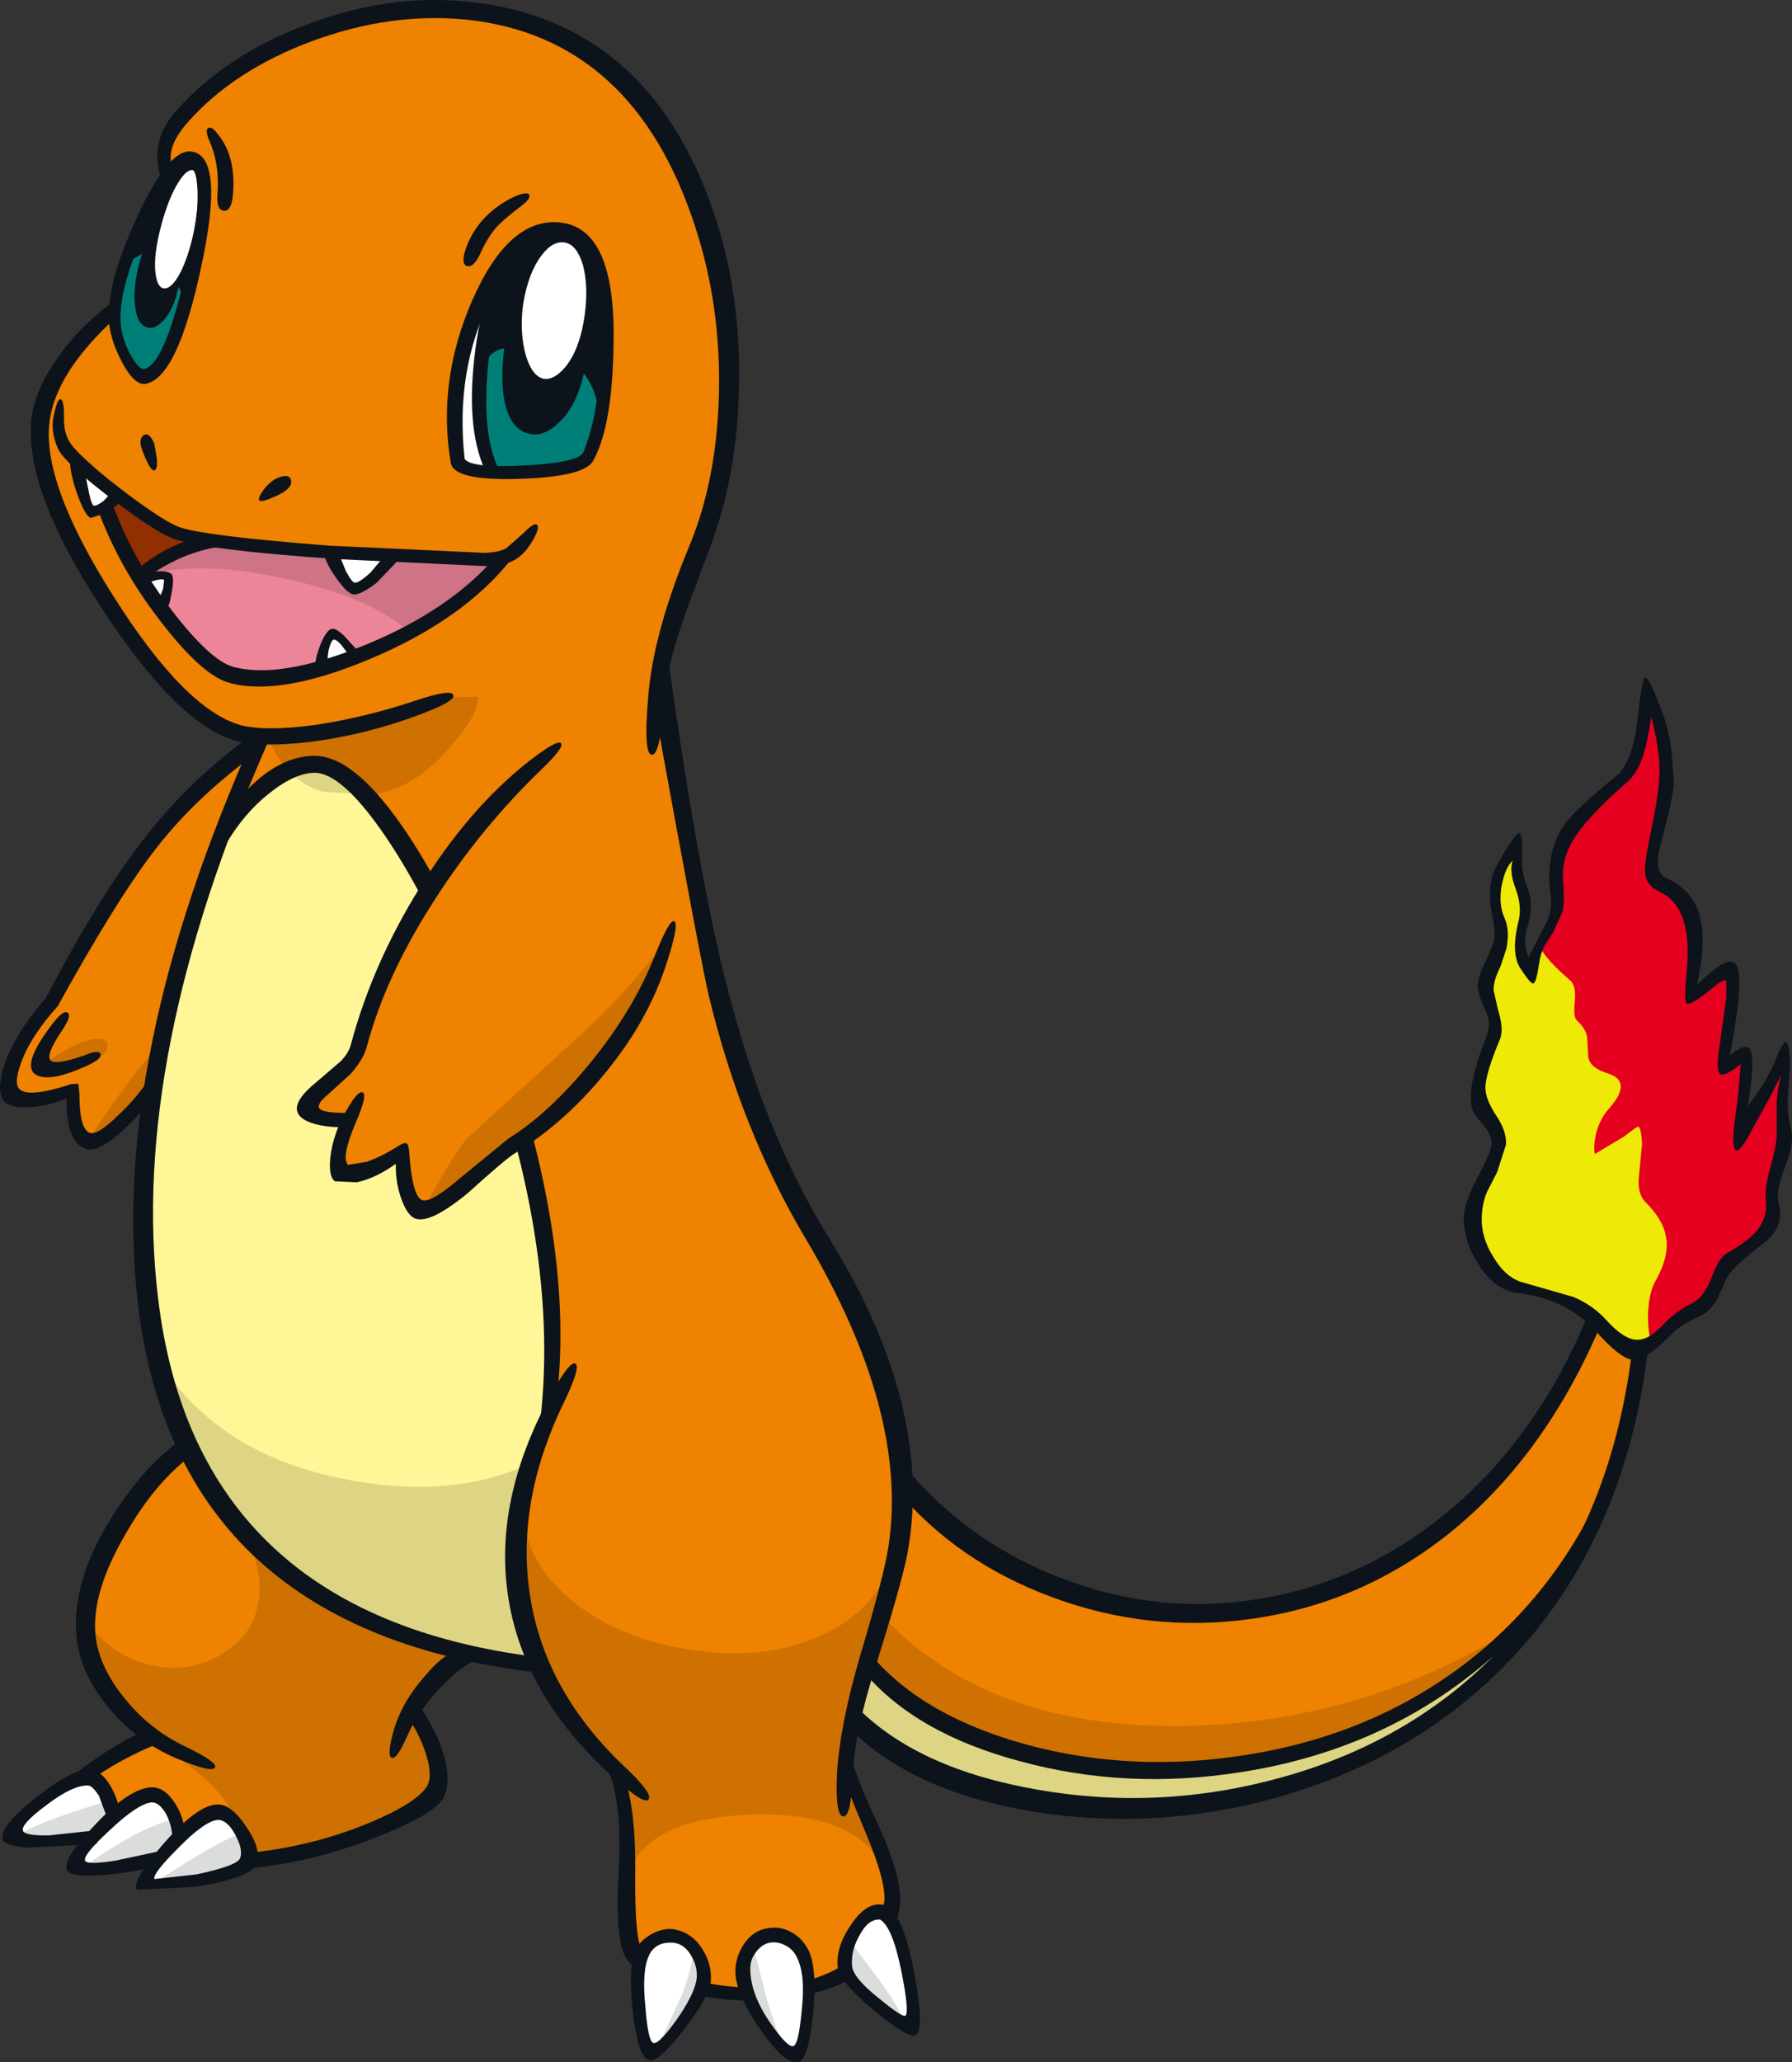 <?xml version="1.0" encoding="UTF-8" standalone="no"?>
<svg
   xmlns:dc="http://purl.org/dc/elements/1.1/"
   xmlns:cc="http://creativecommons.org/ns#"
   xmlns:rdf="http://www.w3.org/1999/02/22-rdf-syntax-ns#"
   xmlns:svg="http://www.w3.org/2000/svg"
   xmlns="http://www.w3.org/2000/svg"
   xmlns:sodipodi="http://sodipodi.sourceforge.net/DTD/sodipodi-0.dtd"
   xmlns:inkscape="http://www.inkscape.org/namespaces/inkscape"
   version="1.1"
   width="174.421"
   height="200.681"
   overflow="visible"
   viewBox="0 0 174.421 200.681"
   enable-background="new 0.0 0.0 1003.0 557.0"
   id="svg6449"
   inkscape:version="0.48.0 r9654"
   sodipodi:docname="Charmander_-_Dream_World.svg"
   style="overflow:visible">
  <rect x="0" y="0" width="174.421" height="200.681" fill="#333333" stroke="none"/>
  <sodipodi:namedview
     pagecolor="#ffffff"
     bordercolor="#666666"
     borderopacity="1"
     objecttolerance="10"
     gridtolerance="10"
     guidetolerance="10"
     inkscape:pageopacity="0"
     inkscape:pageshadow="2"
     inkscape:window-width="1366"
     inkscape:window-height="712"
     id="namedview6621"
     showgrid="false"
     fit-margin-top="0"
     fit-margin-left="0"
     fit-margin-right="0"
     fit-margin-bottom="0"
     inkscape:zoom="0.95712861"
     inkscape:cx="229.25927"
     inkscape:cy="62.978919"
     inkscape:window-x="-4"
     inkscape:window-y="-4"
     inkscape:window-maximized="1"
     inkscape:current-layer="svg6449" />
  <defs
     id="defs6451" />
  <g
     id="g6455"
     transform="translate(0.027,0.05)">
    <g
       id="g6457">
      <g
         id="g6459">
        <path
           d="m 159.45,131.2 c -0.6,10.267 -4.117,18.883 -10.55,25.85 -5.667,6.133 -12.983,10.45 -21.95,12.95 -8.3,2.333 -16.467,2.75 -24.5,1.25 -8.1,-1.5 -14.133,-4.6 -18.1,-9.3 0.7,-1.633 1.45,-3.983 2.25,-7.05 1.167,-4.467 1.65,-7.983 1.45,-10.55 3.9,4.233 8.733,7.483 14.5,9.75 6.1,2.4 12.25,3.283 18.45,2.65 15.167,-1.533 26.6,-11.033 34.3,-28.5 l 0.9,1.5 c 0.867,0.967 1.95,1.45 3.25,1.45 z"
           id="path6461"
           inkscape:connector-curvature="0"
           style="fill:#ef8200;stroke-linecap:round;stroke-linejoin:round" />
        <path
           d="m 82.9,166.95 1.45,-4.85 c 8.833,7.933 19.617,11.283 32.35,10.05 11.633,-1.133 22.283,-5.667 31.95,-13.6 -9.833,11.433 -22.333,17.317 -37.5,17.65 -6.033,0.1 -11.717,-0.75 -17.05,-2.55 -5,-1.733 -8.733,-3.967 -11.2,-6.7 z"
           id="path6463"
           inkscape:connector-curvature="0"
           style="fill:#ddd583;stroke-linecap:round;stroke-linejoin:round" />
        <path
           d="m 85.85,157.2 c 6.867,7.3 16.6,10.867 29.2,10.7 11.9,-0.167 22.9,-3.483 33,-9.95 -8.333,8.333 -18.8,13.033 -31.4,14.1 -13,1.1 -23.767,-2.217 -32.3,-9.95 l 1.5,-4.9 z"
           id="path6465"
           inkscape:connector-curvature="0"
           style="fill:#cf7100;stroke-linecap:round;stroke-linejoin:round" />
        <path
           d="m 70.65,43.25 c -0.4,2.133 -1.533,6.167 -3.4,12.1 -1.7,5.433 -2.583,8.617 -2.65,9.55 -0.1,1.3 0.233,4.417 1,9.35 0.6,4.033 1.183,7.483 1.75,10.35 2.867,15.033 6.083,25.417 9.65,31.15 4.233,6.767 7.1,12.017 8.6,15.75 2.767,6.9 3.467,13.183 2.1,18.85 l -3.85,13.45 c -1,3.267 -1.533,5.967 -1.6,8.1 l 2.9,6.2 c 1.733,4.4 2.183,7.317 1.35,8.75 -1.167,1.933 -2.583,3.517 -4.25,4.75 -2.033,1.5 -4.283,2.367 -6.75,2.6 -2.9,0.267 -5.967,-0.2 -9.2,-1.4 -3.5,-1.267 -5.267,-2.783 -5.3,-4.55 l 0.15,-7.9 c -0.033,-3.8 -0.433,-6.55 -1.2,-8.25 l -3.15,-3.3 c -2.2,-2.6 -3.533,-4.817 -4,-6.65 l -7.55,-1.35 -2.35,1.75 c -1.633,1.367 -2.533,2.567 -2.7,3.6 l 1.65,3.3 c 1.033,2.4 1.333,4 0.9,4.8 -0.6,1.1 -3.3,2.517 -8.1,4.25 -5.2,1.867 -9.633,2.8 -13.3,2.8 -4,0 -7.733,-1.167 -11.2,-3.5 -3.5,-2.333 -4.1,-4.133 -1.8,-5.4 l 6.25,-3.5 c -2.7,-1.767 -4.583,-4.283 -5.65,-7.55 -2.067,-6.5 1.05,-13.433 9.35,-20.8 -1.667,-2.733 -2.9,-7.35 -3.7,-13.85 -0.967,-7.467 -0.817,-14.417 0.45,-20.85 l -3.1,3.3 c -1.567,1.533 -2.75,2.183 -3.55,1.95 -0.567,-0.167 -1.017,-1.033 -1.35,-2.6 l -0.3,-2.35 c -3.5,1.167 -5.383,1.3 -5.65,0.4 -0.3,-1.033 -0.317,-2.033 -0.05,-3 C 1.517,101.883 2.8,99.933 4.9,97.7 6.2,94.767 8.017,91.483 10.35,87.85 15.017,80.65 19.967,75.367 25.2,72 22.967,71.567 21.183,70.783 19.85,69.65 17.483,67.683 14.55,64.2 11.05,59.2 6.183,52.333 3.8,46.65 3.9,42.15 c 0.033,-2.267 1.017,-4.8 2.95,-7.6 1.733,-2.6 3.1,-3.967 4.1,-4.1 L 16.3,16.9 C 16.067,16.467 15.917,15.95 15.85,15.35 15.683,14.183 15.967,13.2 16.7,12.4 19.767,9.067 22.767,6.6 25.7,5 32.5,1.267 40.433,0.067 49.5,1.4 c 6.567,0.933 12.15,5.617 16.75,14.05 4.8,8.833 6.267,18.1 4.4,27.8 z"
           id="path6467"
           inkscape:connector-curvature="0"
           style="fill:#ef8200;stroke-linecap:round;stroke-linejoin:round" />
        <path
           d="m 4.05,103.65 c 2.167,-1.6 3.883,-2.467 5.15,-2.6 1,-0.1 1.4,0.2 1.2,0.9 -0.233,0.667 -0.983,1.25 -2.25,1.75 l -3,0.35 -1.1,-0.4 z"
           id="path6469"
           inkscape:connector-curvature="0"
           style="fill:#cf7100;stroke-linecap:round;stroke-linejoin:round" />
        <path
           d="m 8.25,111.4 c 2.533,-4 5.017,-7.367 7.45,-10.1 l -0.35,4.15 c -3.933,4.067 -6.3,6.05 -7.1,5.95 z"
           id="path6471"
           inkscape:connector-curvature="0"
           style="fill:#cf7100;stroke-linecap:round;stroke-linejoin:round" />
        <path
           d="m 32.4,71 c 4.733,-0.833 8.467,-1.9 11.2,-3.2 l 2.85,-0.05 c 0.167,0.767 -0.333,1.917 -1.5,3.45 -3.033,4.1 -6.3,6.133 -9.8,6.1 -2.667,-0.033 -4.7,-0.533 -6.1,-1.5 C 27.883,75 26.9,73.683 26.1,71.85 L 32.4,71 z"
           id="path6473"
           inkscape:connector-curvature="0"
           style="fill:#cf7100;stroke-linecap:round;stroke-linejoin:round" />
        <path
           d="m 53.7,164.45 c -3.833,-6.4 -4.733,-12.65 -2.7,-18.75 -0.367,3.767 1.133,7.067 4.5,9.9 3.1,2.567 7.033,4.2 11.8,4.9 4.8,0.733 9.033,0.25 12.7,-1.45 3.833,-1.767 6.233,-4.583 7.2,-8.45 l -1.05,4.75 -1.9,7.55 c -0.467,1.333 -0.9,3.05 -1.3,5.15 -0.433,2.133 -0.633,3.517 -0.6,4.15 0.067,0.9 1.217,3.967 3.45,9.2 -2,-3.533 -6.367,-5.15 -13.1,-4.85 -6.8,0.3 -10.75,2.433 -11.85,6.4 0,-6.133 -0.25,-9.717 -0.75,-10.75 -2.333,-1.967 -4.467,-4.55 -6.4,-7.75 z"
           id="path6475"
           inkscape:connector-curvature="0"
           style="fill:#cf7100;stroke-linecap:round;stroke-linejoin:round" />
        <path
           d="m 15,162.05 c 2.467,0.467 4.717,0.05 6.75,-1.25 2.067,-1.3 3.217,-3.117 3.45,-5.45 0.233,-2.267 -0.467,-4.617 -2.1,-7.05 3.233,4.1 7.8,7.35 13.7,9.75 3.267,1.3 6.2,2.133 8.8,2.5 -1.267,0.5 -2.55,1.6 -3.85,3.3 l -1.6,2.35 c 0.8,1.067 1.417,2.367 1.85,3.9 0.4,1.433 0.567,2.717 0.5,3.85 -0.067,1 -1.333,2.017 -3.8,3.05 -1.533,0.667 -4.717,1.75 -9.55,3.25 l -6.4,1.05 -3.85,-0.15 c 3.433,-0.9 4.667,-2.467 3.7,-4.7 -0.867,-2.067 -3.45,-4.417 -7.75,-7.05 -2.233,-1.367 -3.983,-3.733 -5.25,-7.1 l -1.25,-4.65 c 1.733,2.433 3.95,3.9 6.65,4.4 z"
           id="path6477"
           inkscape:connector-curvature="0"
           style="fill:#cf7100;stroke-linecap:round;stroke-linejoin:round" />
        <path
           d="m 36.9,79.2 c 2.833,3.7 5.483,8.233 7.95,13.6 6.767,14.533 9.683,29.35 8.75,44.45 l -2.65,8 c -1.333,6.267 -0.883,11.683 1.35,16.25 -5.333,-0.2 -10.9,-1.6 -16.7,-4.2 -11.567,-5.233 -18.417,-13.883 -20.55,-25.95 -1.7,-9.533 -1.267,-20.3 1.3,-32.3 1.467,-6.7 3.4,-13.083 5.8,-19.15 0.8,-0.967 1.783,-1.95 2.95,-2.95 2.333,-1.933 4.4,-2.867 6.2,-2.8 1.2,0.033 3.067,1.717 5.6,5.05 z"
           id="path6479"
           inkscape:connector-curvature="0"
           style="fill:#fff697;stroke-linecap:round;stroke-linejoin:round" />
        <path
           d="M 35.85,77.25 31.4,77 c -1.2,-0.333 -2.3,-1 -3.3,-2 l 1.25,-0.5 2.55,0.05 c 1.2,0.467 2.517,1.367 3.95,2.7 z"
           id="path6481"
           inkscape:connector-curvature="0"
           style="fill:#ddd583;stroke-linecap:round;stroke-linejoin:round" />
        <path
           d="m 33.1,143.8 c 7.1,1.467 13.233,1 18.4,-1.4 -0.7,0.5 -1.15,2.833 -1.35,7 -0.233,5.067 0.483,9.133 2.15,12.2 -5.267,0.333 -11.067,-1.133 -17.4,-4.4 -9.867,-5.067 -16.417,-13.433 -19.65,-25.1 3.767,6.133 9.717,10.033 17.85,11.7 z"
           id="path6483"
           inkscape:connector-curvature="0"
           style="fill:#ddd583;stroke-linecap:round;stroke-linejoin:round" />
        <path
           d="M 13.5,56 C 11.733,53.067 10.333,49.867 9.3,46.4 l 2.35,2.05 c 1.933,1.5 3.85,2.633 5.75,3.4 l 2.45,0.6 C 17.383,53.183 15.267,54.367 13.5,56 z"
           id="path6485"
           inkscape:connector-curvature="0"
           style="fill:#922f00;stroke-linecap:round;stroke-linejoin:round" />
        <path
           d="m 13.5,56 c 1.767,-1.633 3.883,-2.817 6.35,-3.55 L 35.8,54 c 6.867,0.433 11.183,0.55 12.95,0.35 -1.2,2.5 -4.7,5.133 -10.5,7.9 -6.4,3.1 -11.85,4.183 -16.35,3.25 -0.7,-0.167 -1.8,-1.05 -3.3,-2.65 -1.833,-1.9 -3.533,-4.183 -5.1,-6.85 z"
           id="path6487"
           inkscape:connector-curvature="0"
           style="fill:#ed8599;stroke-linecap:round;stroke-linejoin:round" />
        <path
           d="M 27.45,56.2 C 21.717,54.967 17.167,54.933 13.8,56.1 13.567,55.733 14.517,55 16.65,53.9 l 3.25,-1.5 18.5,1.55 10.35,0.4 c -1.233,1.733 -3.117,3.417 -5.65,5.05 -1.233,0.833 -2.367,1.483 -3.4,1.95 -2.533,-2.233 -6.617,-3.95 -12.25,-5.15 z"
           id="path6489"
           inkscape:connector-curvature="0"
           style="fill:#ce7486;stroke-linecap:round;stroke-linejoin:round" />
        <path
           d="m 44.9,34.7 c 1.133,-5.067 2.867,-8.667 5.2,-10.8 -1.633,3.5 -2.683,7.1 -3.15,10.8 -0.533,4.033 -0.3,7.767 0.7,11.2 -1.867,-0.1 -2.883,-0.333 -3.05,-0.7 -0.867,-2.267 -0.767,-5.767 0.3,-10.5 z"
           id="path6491"
           inkscape:connector-curvature="0"
           style="fill:#ffffff;stroke-linecap:round;stroke-linejoin:round" />
        <path
           d="m 50.1,23.9 c 1.333,-1.267 2.75,-1.833 4.25,-1.7 3.033,0.267 4.6,3.767 4.7,10.5 0.1,5.533 -0.333,9.45 -1.3,11.75 -0.267,0.633 -1.567,1.083 -3.9,1.35 -2,0.2 -4.067,0.233 -6.2,0.1 -1,-3.433 -1.233,-7.167 -0.7,-11.2 0.467,-3.7 1.517,-7.3 3.15,-10.8 z"
           id="path6493"
           inkscape:connector-curvature="0"
           style="fill:#0d131a;stroke-linecap:round;stroke-linejoin:round" />
        <path
           d="m 11.05,30.35 c 0.633,-2.733 1.433,-5.4 2.4,-8 1.933,-5.233 3.75,-7.5 5.45,-6.8 1.567,0.667 1.483,4.467 -0.25,11.4 -1.767,6.933 -3.333,10.183 -4.7,9.75 -0.967,-0.333 -1.733,-1.483 -2.3,-3.45 l -0.6,-2.9 z"
           id="path6495"
           inkscape:connector-curvature="0"
           style="fill:#0d131a;stroke-linecap:round;stroke-linejoin:round" />
        <path
           d="m 8.8,49.7 c -0.5,-0.167 -1.017,-1.833 -1.55,-5 0.367,0.833 1.8,1.983 4.3,3.45 -1.3,1.2 -2.217,1.717 -2.75,1.55 z"
           id="path6497"
           inkscape:connector-curvature="0"
           style="fill:#ffffff;stroke-linecap:round;stroke-linejoin:round" />
        <path
           d="m 13.7,56.3 1.2,-0.3 1.4,0.15 c 0.2,0.333 0.017,1.333 -0.55,3 L 13.7,56.3 z"
           id="path6499"
           inkscape:connector-curvature="0"
           style="fill:#ffffff;stroke-linecap:round;stroke-linejoin:round" />
        <path
           d="m 31.1,64.95 0.35,-1.6 c 0.3,-1.067 0.633,-1.633 1,-1.7 0.6,-0.067 1.283,0.567 2.05,1.9 l -3.4,1.4 z"
           id="path6501"
           inkscape:connector-curvature="0"
           style="fill:#ffffff;stroke-linecap:round;stroke-linejoin:round" />
        <path
           d="m 34.6,57.3 c -0.733,0 -1.517,-1.233 -2.35,-3.7 l 6.1,0.45 c -1.8,2.167 -3.05,3.25 -3.75,3.25 z"
           id="path6503"
           inkscape:connector-curvature="0"
           style="fill:#ffffff;stroke-linecap:round;stroke-linejoin:round" />
        <path
           d="m 16.95,176.65 0.75,1.95 c 0.4,-0.567 1.117,-1.15 2.15,-1.75 l 1.4,-0.75 c 1.1,0.2 1.983,1.033 2.65,2.5 l 0.65,2.2 c -1.067,1 -3.05,1.733 -5.95,2.2 l -4.5,0.15 c -0.2,-0.2 -0.017,-0.617 0.55,-1.25 l 0.85,-0.95 -5.3,0.75 -2.95,-0.3 C 7.05,181.2 7.3,180.717 8,179.95 l 1.1,-1.05 -3.95,0.35 c -2.7,0.1 -4.117,-0.15 -4.25,-0.75 -0.167,-0.567 0.95,-1.75 3.35,-3.55 2.467,-1.833 4.083,-2.483 4.85,-1.95 0.833,0.533 1.483,1.75 1.95,3.65 l 1.1,-1.1 c 0.867,-0.733 1.717,-1.067 2.55,-1 0.833,0.067 1.583,0.767 2.25,2.1 z"
           id="path6505"
           inkscape:connector-curvature="0"
           style="fill:#ffffff;stroke-linecap:round;stroke-linejoin:round" />
        <path
           d="m 147.85,85.45 0.55,2.1 c 0.1,1 -0.017,1.883 -0.35,2.65 -0.233,0.6 -0.267,1.267 -0.1,2 0.167,0.8 0.533,1.533 1.1,2.2 l 0.4,-1.65 3.25,3.25 -0.05,2.75 0.95,1.7 c 0.367,0.633 0.583,1.717 0.65,3.25 l 2.75,1.7 -1.9,3.2 c -0.367,0.6 -0.567,1.567 -0.6,2.9 -0.033,0.667 -0.017,1.267 0.05,1.8 l 4.45,-2.7 0.1,1 0,1.55 c -0.367,2 -0.3,3.283 0.2,3.85 1.133,1.333 1.817,2.4 2.05,3.2 0.3,1.033 0.117,2.233 -0.55,3.6 -0.7,1.433 -1.067,2.933 -1.1,4.5 0,1.367 0.217,2.267 0.65,2.7 l -2.25,-0.15 c -0.867,-0.4 -1.75,-1.217 -2.65,-2.45 -0.8,-1.167 -2.233,-2.017 -4.3,-2.55 l -3.9,-0.7 c -0.833,-0.167 -1.75,-0.967 -2.75,-2.4 -1.1,-1.567 -1.533,-3.017 -1.3,-4.35 0.167,-1.033 0.683,-2.417 1.55,-4.15 0.733,-1.567 1.1,-2.567 1.1,-3 -0.033,-0.433 -0.4,-1.3 -1.1,-2.6 -0.7,-1.233 -1.05,-2.1 -1.05,-2.6 0,-0.467 0.35,-1.55 1.05,-3.25 0.7,-1.633 1.017,-2.633 0.95,-3 l -0.65,-1.9 c -0.367,-0.933 -0.55,-1.667 -0.55,-2.2 0,-0.533 0.267,-1.267 0.8,-2.2 l 0.85,-1.75 c 0.067,-0.9 -0.083,-2.083 -0.45,-3.55 -0.533,-2.267 0.05,-4.217 1.75,-5.85 l 0.05,1.2 c 0.033,0.9 0.15,1.533 0.35,1.9 z"
           id="path6507"
           inkscape:connector-curvature="0"
           style="fill:#efe908;stroke-linecap:round;stroke-linejoin:round" />
        <path
           d="m 161.05,85.4 2.35,1.9 c 1,0.767 1.533,1.75 1.6,2.95 0.1,2.033 -0.083,4.283 -0.55,6.75 l 1.7,-1.45 c 1.233,-0.933 2,-1.3 2.3,-1.1 0.5,0.367 0.283,3.383 -0.65,9.05 l 0.9,-0.7 c 0.633,-0.433 1.017,-0.55 1.15,-0.35 0.2,0.3 0.083,2.883 -0.35,7.75 l 4.05,-6.65 -0.05,2 c -0.033,1.433 -0.017,2.3 0.05,2.6 l 0.1,2.15 -0.45,2.65 c -0.767,2.133 -1.033,3.483 -0.8,4.05 0.133,0.367 0.1,0.867 -0.1,1.5 -0.233,0.733 -0.6,1.317 -1.1,1.75 l -2.25,1.9 c -0.967,0.9 -1.517,1.633 -1.65,2.2 l -0.8,1.65 -2,1.6 -4.2,3.35 c -0.4,-0.467 -0.6,-1.367 -0.6,-2.7 0.033,-1.567 0.4,-3.05 1.1,-4.45 0.667,-1.367 0.85,-2.567 0.55,-3.6 -0.233,-0.8 -0.917,-1.867 -2.05,-3.2 -0.5,-0.567 -0.567,-1.85 -0.2,-3.85 l 0,-1.55 -0.1,-1 -4.45,2.7 c -0.067,-0.533 -0.083,-1.133 -0.05,-1.8 0.033,-1.333 0.233,-2.3 0.6,-2.9 l 1.9,-3.2 -2.75,-1.7 c -0.067,-1.533 -0.283,-2.617 -0.65,-3.25 l -0.95,-1.7 0.05,-2.75 -3.2,-3.2 c 1.333,-2.1 2.033,-3.483 2.1,-4.15 l -0.15,-2.95 c -0.067,-1.6 0.233,-2.883 0.9,-3.85 0.633,-0.933 1.833,-2.3 3.6,-4.1 l 2.75,-2.85 c 0.333,-0.5 0.683,-1.533 1.05,-3.1 0.4,-1.767 0.55,-3.15 0.45,-4.15 l 1.25,2.75 c 0.833,2.133 1.15,3.967 0.95,5.5 l -1.25,5.55 c -0.5,2.033 -0.533,3.35 -0.1,3.95 z"
           id="path6509"
           inkscape:connector-curvature="0"
           style="fill:#e50020;stroke-linecap:round;stroke-linejoin:round" />
        <path
           d="m 6.25,176.55 c 1.467,-0.5 2.883,-0.95 4.25,-1.35 l 0.45,1.6 -2.1,2.1 -4.4,0.25 -3.2,-0.25 c 0.433,-0.533 2.1,-1.317 5,-2.35 z"
           id="path6511"
           inkscape:connector-curvature="0"
           style="fill:#dbdcdc;stroke-linecap:round;stroke-linejoin:round" />
        <path
           d="m 7.7,181.9 c 3.7,-2.667 6.767,-4.317 9.2,-4.95 l 0.45,1.65 -1.8,2.4 -7.85,0.9 z"
           id="path6513"
           inkscape:connector-curvature="0"
           style="fill:#dbdcdc;stroke-linecap:round;stroke-linejoin:round" />
        <path
           d="m 14.45,183.55 c 1.067,-0.733 2.25,-1.5 3.55,-2.3 2.567,-1.6 4.383,-2.55 5.45,-2.85 l 0.6,1.1 c 0.333,0.833 0.333,1.45 0,1.85 -0.533,0.7 -2.15,1.25 -4.85,1.65 l -4.75,0.55 z"
           id="path6515"
           inkscape:connector-curvature="0"
           style="fill:#dbdcdc;stroke-linecap:round;stroke-linejoin:round" />
        <path
           d="m 150.55,94.55 -1.3,-1.7 0.55,-0.85 c 0.4,0.867 1.4,1.983 3,3.35 0.4,0.333 0.55,1.017 0.45,2.05 -0.1,1.033 -0.033,1.65 0.2,1.85 0.533,0.467 0.867,0.983 1,1.55 l 0.1,1.8 c 0,0.8 0.633,1.4 1.9,1.8 1.633,0.5 1.7,1.617 0.2,3.35 -0.6,0.633 -1.033,1.433 -1.3,2.4 -0.2,0.8 -0.25,1.5 -0.15,2.1 l 2.85,-1.7 c 0.833,-0.667 1.3,-0.983 1.4,-0.95 0.167,0.033 0.283,0.583 0.35,1.65 l -0.3,3.1 c -0.133,1.167 0.083,2.033 0.65,2.6 1.1,1.1 1.75,2.167 1.95,3.2 0.3,1.3 -0.05,2.817 -1.05,4.55 -0.3,0.567 -0.5,1.3 -0.6,2.2 -0.133,1.133 -0.083,2.283 0.15,3.45 0.067,0.433 -0.1,0.75 -0.5,0.95 -0.433,0.2 -0.65,0.167 -0.65,-0.1 l -0.5,-2.95 c -0.133,-1.133 0.15,-2.467 0.85,-4 0.6,-1.333 0.867,-2.433 0.8,-3.3 -0.1,-1.033 -0.6,-2 -1.5,-2.9 -0.833,-0.833 -1.15,-1.767 -0.95,-2.8 0.3,-1.533 0.35,-2.667 0.15,-3.4 l -2.15,1.4 c -1,0.6 -1.633,0.817 -1.9,0.65 -0.2,-0.167 -0.3,-0.867 -0.3,-2.1 -0.067,-2.1 0.45,-3.783 1.55,-5.05 0.367,-0.4 0.483,-0.733 0.35,-1 -0.133,-0.267 -0.633,-0.65 -1.5,-1.15 -0.4,-0.233 -0.65,-0.5 -0.75,-0.8 l -0.1,-1.15 c 0,-0.967 -0.4,-1.883 -1.2,-2.75 -0.367,-0.367 -0.5,-1 -0.4,-1.9 l -0.1,-1.95 -1.25,-1.5 z"
           id="path6517"
           inkscape:connector-curvature="0"
           style="fill:#efe908;stroke-linecap:round;stroke-linejoin:round" />
        <path
           d="m 54.95,23.55 c 0.767,0.133 1.35,0.85 1.75,2.15 0.367,1.333 0.433,2.933 0.2,4.8 -0.3,2.233 -0.917,3.933 -1.85,5.1 -0.767,0.933 -1.5,1.333 -2.2,1.2 -0.8,-0.2 -1.4,-1.083 -1.8,-2.65 -0.333,-1.467 -0.383,-3.017 -0.15,-4.65 0.333,-2 0.917,-3.55 1.75,-4.65 0.733,-1 1.5,-1.433 2.3,-1.3 z"
           id="path6519"
           inkscape:connector-curvature="0"
           style="fill:#ffffff;stroke-linecap:round;stroke-linejoin:round" />
        <path
           d="m 18.7,16.5 c 0.267,0.033 0.433,0.717 0.5,2.05 0.033,1.3 -0.067,2.533 -0.3,3.7 -0.433,2 -0.95,3.517 -1.55,4.55 -0.533,0.9 -1.033,1.3 -1.5,1.2 -0.4,-0.1 -0.65,-0.617 -0.75,-1.55 -0.133,-1.167 0.067,-2.733 0.6,-4.7 0.467,-1.7 1,-3.033 1.6,-4 0.533,-0.867 1,-1.283 1.4,-1.25 z"
           id="path6521"
           inkscape:connector-curvature="0"
           style="fill:#ffffff;stroke-linecap:round;stroke-linejoin:round" />
        <path
           d="m 46.55,39.4 0.1,-3.5 c 0.733,-1.267 1.533,-1.95 2.4,-2.05 -0.3,2.4 -0.233,4.35 0.2,5.85 0.467,1.5 1.283,2.333 2.45,2.5 0.9,0.133 1.817,-0.267 2.75,-1.2 1.1,-1.067 1.883,-2.633 2.35,-4.7 0.967,1.233 1.483,2.85 1.55,4.85 l -1.1,3.55 c -1.433,0.8 -3.417,1.25 -5.95,1.35 L 47.9,45.9 c -0.8,-1.667 -1.25,-3.833 -1.35,-6.5 z"
           id="path6523"
           inkscape:connector-curvature="0"
           style="fill:#007f78;stroke-linecap:round;stroke-linejoin:round" />
        <path
           d="m 15.95,31.05 c 0.667,-0.767 1.133,-1.833 1.4,-3.2 0.367,0.667 0.55,1.333 0.55,2 l -1.1,3.35 c -0.9,2.2 -1.783,3.317 -2.65,3.35 -0.9,0.033 -1.65,-0.767 -2.25,-2.4 l -0.85,-3.3 C 10.95,30.383 11.067,29.433 11.4,28 l 0.5,-2 0.6,-0.6 1.3,-0.75 c -0.6,1.867 -0.833,3.517 -0.7,4.95 0.133,1.267 0.517,2 1.15,2.2 0.533,0.2 1.1,-0.05 1.7,-0.75 z"
           id="path6525"
           inkscape:connector-curvature="0"
           style="fill:#007f78;stroke-linecap:round;stroke-linejoin:round" />
        <path
           d="m 29.8,2.35 c 5.267,-2 10.467,-2.75 15.6,-2.25 11.767,1.167 19.783,8.017 24.05,20.55 1.767,5.233 2.583,10.85 2.45,16.85 -0.1,5.833 -1.067,11.15 -2.9,15.95 -1.5,3.933 -2.417,6.433 -2.75,7.5 -0.967,2.9 -1.517,5.283 -1.65,7.15 -0.233,3.6 -0.633,5.367 -1.2,5.3 -0.533,-0.067 -0.65,-1.883 -0.35,-5.45 0.3,-4.2 1.65,-9.183 4.05,-14.95 1.767,-4.267 2.717,-9.183 2.85,-14.75 0.133,-5.7 -0.633,-11.1 -2.3,-16.2 -4,-12.367 -11.467,-19.1 -22.4,-20.2 -4.867,-0.467 -9.833,0.233 -14.9,2.1 -5.1,1.9 -9.133,4.533 -12.1,7.9 -0.767,0.867 -1.267,1.667 -1.5,2.4 -0.267,0.833 -0.217,1.733 0.15,2.7 0.067,0.2 -0.1,0.383 -0.5,0.55 L 15.7,17.45 C 14.833,14.983 15.317,12.733 17.15,10.7 20.35,7.1 24.567,4.317 29.8,2.35 z"
           id="path6527"
           inkscape:connector-curvature="0"
           style="fill:#0d131a;stroke-linecap:round;stroke-linejoin:round" />
        <path
           d="m 50.5,46.55 c -4.233,0.133 -6.45,-0.383 -6.65,-1.55 -0.9,-5.3 -0.2,-10.583 2.1,-15.85 2.367,-5.367 5.2,-7.883 8.5,-7.55 3.5,0.333 5.25,3.95 5.25,10.85 0,5.867 -0.667,9.983 -2,12.35 -0.567,1.033 -2.967,1.617 -7.2,1.75 z m 0.4,-1.3 c 3.467,-0.167 5.417,-0.583 5.85,-1.25 1.433,-3.667 1.9,-7.967 1.4,-12.9 -0.5,-5.1 -1.783,-7.767 -3.85,-8 -2.267,-0.267 -4.467,1.733 -6.6,6 -2.3,4.633 -3.133,9.8 -2.5,15.5 0.367,0.6 2.267,0.817 5.7,0.65 z"
           id="path6529"
           inkscape:connector-curvature="0"
           style="fill:#0d131a;stroke-linecap:round;stroke-linejoin:round" />
        <path
           d="m 10.55,30.8 c -0.033,-2.467 0.917,-5.767 2.85,-9.9 2,-4.333 3.733,-6.4 5.2,-6.2 2.2,0.267 2.517,4.017 0.95,11.25 -1.533,7.2 -3.333,10.983 -5.4,11.35 -0.733,0.133 -1.517,-0.6 -2.35,-2.2 -0.8,-1.533 -1.217,-2.967 -1.25,-4.3 z m 7.65,-5.05 c 1.4,-6.367 1.467,-9.55 0.2,-9.55 -1,0 -2.367,1.883 -4.1,5.65 -1.733,3.8 -2.6,6.8 -2.6,9 0,1.233 0.317,2.417 0.95,3.55 0.567,1.067 1.033,1.55 1.4,1.45 1.367,-0.367 2.75,-3.733 4.15,-10.1 z m -6.5,5.1 0,0.05 z"
           id="path6531"
           inkscape:connector-curvature="0"
           style="fill:#0d131a;stroke-linecap:round;stroke-linejoin:round" />
        <path
           d="m 15.05,45.7 c -0.267,0.167 -0.667,-0.45 -1.2,-1.85 -0.3,-0.767 -0.267,-1.283 0.1,-1.55 0.367,-0.233 0.717,0.05 1.05,0.85 l 0.25,1.5 c 0.033,0.6 -0.033,0.95 -0.2,1.05 z"
           id="path6533"
           inkscape:connector-curvature="0"
           style="fill:#0d131a;stroke-linecap:round;stroke-linejoin:round" />
        <path
           d="m 25.6,47.65 c 0.4,-0.533 0.833,-0.917 1.3,-1.15 0.833,-0.367 1.3,-0.3 1.4,0.2 0.1,0.467 -0.267,0.917 -1.1,1.35 -1.167,0.567 -1.833,0.767 -2,0.6 -0.1,-0.133 0.033,-0.467 0.4,-1 z"
           id="path6535"
           inkscape:connector-curvature="0"
           style="fill:#0d131a;stroke-linecap:round;stroke-linejoin:round" />
        <path
           d="m 5.6,34.75 c 1.4,-2.033 3.183,-3.833 5.35,-5.4 0.167,-0.133 0.3,0.05 0.4,0.55 0.1,0.5 0.067,0.817 -0.1,0.95 -3.9,3.567 -6.05,6.933 -6.45,10.1 -0.533,3.967 1.533,9.633 6.2,17 4.633,7.333 8.75,11.517 12.35,12.55 1.6,0.433 4.017,0.433 7.25,0 3.2,-0.467 6.5,-1.267 9.9,-2.4 2.3,-0.767 3.5,-0.933 3.6,-0.5 0.133,0.4 -0.967,1.033 -3.3,1.9 -3.467,1.3 -7.017,2.183 -10.65,2.65 -3.233,0.367 -5.633,0.333 -7.2,-0.1 C 19.15,70.983 14.783,66.667 9.85,59.1 4.75,51.333 2.483,45.133 3.05,40.5 3.317,38.667 4.167,36.75 5.6,34.75 z"
           id="path6537"
           inkscape:connector-curvature="0"
           style="fill:#0d131a;stroke-linecap:round;stroke-linejoin:round" />
        <path
           d="m 51.45,18.85 c 0.2,0.233 -0.05,0.617 -0.75,1.15 -1.1,0.833 -1.883,1.5 -2.35,2 -0.567,0.633 -1.067,1.417 -1.5,2.35 -0.467,1.1 -0.933,1.6 -1.4,1.5 -0.467,-0.133 -0.483,-0.783 -0.05,-1.95 0.767,-1.967 2.167,-3.5 4.2,-4.6 1,-0.5 1.617,-0.65 1.85,-0.45 z"
           id="path6539"
           inkscape:connector-curvature="0"
           style="fill:#0d131a;stroke-linecap:round;stroke-linejoin:round" />
        <path
           d="m 21.15,18.75 c 0.133,-1.9 -0.133,-3.6 -0.8,-5.1 -0.3,-0.7 -0.333,-1.117 -0.1,-1.25 0.233,-0.133 0.567,0.1 1,0.7 1.133,1.433 1.6,3.35 1.4,5.75 -0.1,1.133 -0.4,1.667 -0.9,1.6 -0.5,-0.033 -0.7,-0.6 -0.6,-1.7 z"
           id="path6541"
           inkscape:connector-curvature="0"
           style="fill:#0d131a;stroke-linecap:round;stroke-linejoin:round" />
        <path
           d="m 5.25,42.55 c -0.167,-0.7 -0.2,-1.317 -0.1,-1.85 0.233,-1.267 0.467,-1.9 0.7,-1.9 0.267,0.033 0.383,0.7 0.35,2 0,1.067 0.3,1.95 0.9,2.65 1.067,1.2 2.817,2.717 5.25,4.55 2.4,1.8 4.1,2.883 5.1,3.25 1.6,0.567 6.467,1.167 14.6,1.8 l 15.15,0.7 c 0.867,-0.033 1.55,-0.183 2.05,-0.45 l 1.6,-1.4 c 0.767,-0.8 1.233,-1.083 1.4,-0.85 0.2,0.2 0.017,0.767 -0.55,1.7 -0.467,0.767 -1.017,1.333 -1.65,1.7 -0.667,0.367 -1.517,0.567 -2.55,0.6 l -14.85,-0.7 c -8.533,-0.6 -13.767,-1.25 -15.7,-1.95 -1.1,-0.367 -3,-1.567 -5.7,-3.6 -2.7,-2.033 -4.467,-3.583 -5.3,-4.65 -0.3,-0.4 -0.533,-0.933 -0.7,-1.6 z"
           id="path6543"
           inkscape:connector-curvature="0"
           style="fill:#0d131a;stroke-linecap:round;stroke-linejoin:round" />
        <path
           d="M 9.5,49.55 C 9.467,49.35 9.683,49.167 10.15,49 l 0.8,0.05 c 1.3,3.6 3.267,7.1 5.9,10.5 2.433,3.133 4.383,4.9 5.85,5.3 3,0.8 7.2,0.117 12.6,-2.05 5.6,-2.267 9.933,-5.183 13,-8.75 L 49.25,54 c 0.467,0.1 0.633,0.217 0.5,0.35 -3.067,3.9 -7.633,7.133 -13.7,9.7 C 30.183,66.517 25.6,67.3 22.3,66.4 20.567,65.933 18.383,64 15.75,60.6 12.983,57.067 10.9,53.383 9.5,49.55 z"
           id="path6545"
           inkscape:connector-curvature="0"
           style="fill:#0d131a;stroke-linecap:round;stroke-linejoin:round" />
        <path
           d="m 7.5,48.05 c -0.467,-1.333 -0.7,-2.367 -0.7,-3.1 0,-0.2 0.233,-0.3 0.7,-0.3 0.433,0 0.65,0.1 0.65,0.3 0,0.4 0.117,1.167 0.35,2.3 0.233,1.233 0.433,1.867 0.6,1.9 0.2,0.033 0.517,-0.117 0.95,-0.45 l 0.85,-0.9 0.95,0.95 -1.65,1.15 -1.4,0.45 C 8.433,50.217 8,49.45 7.5,48.05 z"
           id="path6547"
           inkscape:connector-curvature="0"
           style="fill:#0d131a;stroke-linecap:round;stroke-linejoin:round" />
        <path
           d="m 37.6,53.8 0.7,0.1 c 0.367,0.233 0.5,0.433 0.4,0.6 l -2.05,2.15 c -1,0.767 -1.733,1.15 -2.2,1.15 -0.4,0 -0.933,-0.467 -1.6,-1.4 -0.7,-0.933 -1.15,-1.767 -1.35,-2.5 -0.033,-0.2 0.167,-0.35 0.6,-0.45 0.467,-0.1 0.717,-0.05 0.75,0.15 l 0.8,1.95 c 0.4,0.733 0.683,1.1 0.85,1.1 0.267,0.033 0.783,-0.3 1.55,-1 L 37.6,53.8 z"
           id="path6549"
           inkscape:connector-curvature="0"
           style="fill:#0d131a;stroke-linecap:round;stroke-linejoin:round" />
        <path
           d="m 14.15,56.75 c -0.2,0.067 -0.383,-0.05 -0.55,-0.35 -0.167,-0.3 -0.15,-0.483 0.05,-0.55 l 1.55,-0.3 c 0.767,-0.033 1.25,0.05 1.45,0.25 0.2,0.2 0.217,0.767 0.05,1.7 -0.133,0.9 -0.317,1.533 -0.55,1.9 -0.167,0.233 -0.483,0.05 -0.95,-0.55 l 0.65,-1.6 0.1,-0.85 c -0.167,-0.167 -0.767,-0.05 -1.8,0.35 z"
           id="path6551"
           inkscape:connector-curvature="0"
           style="fill:#0d131a;stroke-linecap:round;stroke-linejoin:round" />
        <path
           d="m 31.15,62.7 c 0.4,-0.967 0.767,-1.483 1.1,-1.55 0.267,-0.067 0.667,0.15 1.2,0.65 l 1.5,1.65 c 0.133,0.167 0.05,0.35 -0.25,0.55 -0.267,0.167 -0.467,0.167 -0.6,0 -0.8,-1.267 -1.35,-1.867 -1.65,-1.8 -0.167,0.033 -0.333,0.383 -0.5,1.05 l -0.2,1.6 c 0,0.2 -0.183,0.3 -0.55,0.3 -0.367,0 -0.55,-0.117 -0.55,-0.35 0,-0.533 0.167,-1.233 0.5,-2.1 z"
           id="path6553"
           inkscape:connector-curvature="0"
           style="fill:#0d131a;stroke-linecap:round;stroke-linejoin:round" />
        <path
           d="m 14.8,80.55 c 2.667,-3.3 5.9,-6.333 9.7,-9.1 0.167,-0.1 0.367,0.117 0.6,0.65 l 0.15,0.9 c -4.033,2.9 -7.367,6.033 -10,9.4 -2.533,3.233 -5.75,8.383 -9.65,15.45 -1.8,2 -3,3.867 -3.6,5.6 -0.5,1.367 -0.517,2.217 -0.05,2.55 0.633,0.5 2.283,0.317 4.95,-0.55 l 0.7,-0.05 0.1,0.95 c 0,2.367 0.35,3.65 1.05,3.85 0.5,0.133 1.383,-0.417 2.65,-1.65 1.3,-1.2 2.433,-2.55 3.4,-4.05 0.2,0.133 0.333,0.367 0.4,0.7 l -0.1,0.9 c -0.567,1.133 -1.583,2.383 -3.05,3.75 -1.667,1.533 -2.883,2.167 -3.65,1.9 -1.333,-0.367 -1.983,-2 -1.95,-4.9 -1.333,0.533 -2.6,0.817 -3.8,0.85 -1.133,0.033 -1.883,-0.15 -2.25,-0.55 -0.533,-0.567 -0.567,-1.65 -0.1,-3.25 0.6,-2.067 1.983,-4.35 4.15,-6.85 3.7,-7.1 7.15,-12.6 10.35,-16.5 z"
           id="path6555"
           inkscape:connector-curvature="0"
           style="fill:#0d131a;stroke-linecap:round;stroke-linejoin:round" />
        <path
           d="m 6.55,98.5 c 0.3,0.167 0.117,0.75 -0.55,1.75 -1.067,1.567 -1.433,2.533 -1.1,2.9 0.333,0.3 1.383,0.15 3.15,-0.45 1,-0.433 1.567,-0.5 1.7,-0.2 0.1,0.333 -0.333,0.717 -1.3,1.15 -2.4,1.1 -4.05,1.4 -4.95,0.9 -1.033,-0.6 -0.5,-2.267 1.6,-5 0.7,-0.9 1.183,-1.25 1.45,-1.05 z"
           id="path6557"
           inkscape:connector-curvature="0"
           style="fill:#0d131a;stroke-linecap:round;stroke-linejoin:round" />
        <path
           d="m 13.4,126.85 c -1.867,-15.867 1.9,-34.3 11.3,-55.3 l 0.8,0.1 c 0.433,0.267 0.6,0.483 0.5,0.65 -8.967,20.4 -12.517,38.367 -10.65,53.9 2.433,20.567 14.75,32.233 36.95,35 0.2,0.033 0.367,0.3 0.5,0.8 0.167,0.533 0.133,0.783 -0.1,0.75 -23.667,-2.667 -36.767,-14.633 -39.3,-35.9 z"
           id="path6559"
           inkscape:connector-curvature="0"
           style="fill:#0d131a;stroke-linecap:round;stroke-linejoin:round" />
        <path
           d="m 20.55,83.5 c -0.167,-0.667 -0.2,-1.083 -0.1,-1.25 1.267,-2.733 2.817,-4.883 4.65,-6.45 1.8,-1.533 3.633,-2.3 5.5,-2.3 2.5,0 5.317,2.25 8.45,6.75 2.967,4.233 5.75,9.75 8.35,16.55 6.033,15.833 8.233,29.333 6.6,40.5 l -0.85,1.4 -0.75,0.75 C 54.1,127.283 51.833,113.267 45.6,97.4 43.1,91 40.433,85.7 37.6,81.5 c -2.867,-4.233 -5.2,-6.35 -7,-6.35 -1.3,0 -2.817,0.7 -4.55,2.1 -2.1,1.7 -3.817,4 -5.15,6.9 -0.1,0.2 -0.217,-0.017 -0.35,-0.65 z"
           id="path6561"
           inkscape:connector-curvature="0"
           style="fill:#0d131a;stroke-linecap:round;stroke-linejoin:round" />
        <path
           d="M 69,97 C 68.5,95 66.65,85.183 63.45,67.55 63.417,67.317 63.633,66.5 64.1,65.1 c 0.5,-1.367 0.767,-1.95 0.8,-1.75 2.033,14.533 3.967,25.35 5.8,32.45 2.433,9.633 5.75,17.833 9.95,24.6 6.833,11 9.383,21.233 7.65,30.7 -0.367,1.933 -1.4,5.6 -3.1,11 -1.4,4.367 -2.15,7.967 -2.25,10.8 -0.1,2.667 -0.417,3.933 -0.95,3.8 -0.5,-0.133 -0.683,-1.567 -0.55,-4.3 0.2,-3.133 0.95,-6.917 2.25,-11.35 1.533,-5.133 2.45,-8.667 2.75,-10.6 1.333,-8.7 -1.35,-18.683 -8.05,-29.95 -4.167,-7 -7.3,-14.833 -9.4,-23.5 z"
           id="path6563"
           inkscape:connector-curvature="0"
           style="fill:#0d131a;stroke-linecap:round;stroke-linejoin:round" />
        <path
           d="m 58.8,171.4 0.75,0.15 c 0.6,0.3 0.933,0.55 1,0.75 0.9,2.3 1.317,5.667 1.25,10.1 -0.033,4.133 0.183,6.55 0.65,7.25 0.8,1.2 2.367,2.15 4.7,2.85 2.333,0.7 4.783,0.967 7.35,0.8 6.567,-0.4 10.4,-3.083 11.5,-8.05 0.267,-1.233 -0.35,-3.617 -1.85,-7.15 -1.6,-3.8 -2.417,-5.883 -2.45,-6.25 -0.033,-0.2 0.117,-0.6 0.45,-1.2 0.3,-0.6 0.467,-0.783 0.5,-0.55 0.1,1.167 1.05,3.683 2.85,7.55 1.6,3.5 2.283,6.1 2.05,7.8 -0.767,5.467 -4.917,8.5 -12.45,9.1 -3,0.233 -5.867,-0.033 -8.6,-0.8 -2.733,-0.767 -4.583,-1.833 -5.55,-3.2 -0.767,-1.133 -1.017,-4 -0.75,-8.6 0.267,-4.767 -0.2,-8.283 -1.4,-10.55 z"
           id="path6565"
           inkscape:connector-curvature="0"
           style="fill:#0d131a;stroke-linecap:round;stroke-linejoin:round" />
        <path
           d="m 49.6,156.3 c -1.267,-6.6 0.067,-13.483 4,-20.65 1.233,-2.233 2.033,-3.233 2.4,-3 0.333,0.267 -0.067,1.567 -1.2,3.9 -3.133,6.5 -4.2,12.8 -3.2,18.9 1,6.133 4.067,11.617 9.2,16.45 1.833,1.733 2.6,2.783 2.3,3.15 -0.267,0.367 -1.333,-0.283 -3.2,-1.95 -5.667,-5 -9.1,-10.6 -10.3,-16.8 z"
           id="path6567"
           inkscape:connector-curvature="0"
           style="fill:#0d131a;stroke-linecap:round;stroke-linejoin:round" />
        <path
           d="m 10.75,147.75 c 2.1,-3.4 4.467,-6.033 7.1,-7.9 0.167,-0.1 0.417,0.117 0.75,0.65 0.3,0.5 0.367,0.817 0.2,0.95 -2.433,1.733 -4.65,4.35 -6.65,7.85 -2.133,3.667 -3.1,6.85 -2.9,9.55 0.167,2.1 1.1,4.2 2.8,6.3 1.633,2.067 3.65,3.667 6.05,4.8 2.067,1 3,1.667 2.8,2 -0.167,0.367 -1.383,0.083 -3.65,-0.85 -2.7,-1.133 -4.967,-2.833 -6.8,-5.1 -1.867,-2.267 -2.883,-4.617 -3.05,-7.05 -0.267,-3.433 0.85,-7.167 3.35,-11.2 z"
           id="path6569"
           inkscape:connector-curvature="0"
           style="fill:#0d131a;stroke-linecap:round;stroke-linejoin:round" />
        <path
           d="m 41.5,170.85 c -0.4,-1.367 -1.067,-2.717 -2,-4.05 -0.133,-0.167 0.017,-0.4 0.45,-0.7 0.4,-0.3 0.667,-0.367 0.8,-0.2 1.133,1.6 1.933,3.183 2.4,4.75 0.467,1.633 0.5,2.967 0.1,4 -0.4,1.133 -2.55,2.467 -6.45,4 -4.167,1.667 -8.317,2.7 -12.45,3.1 -0.233,0.033 -0.367,-0.2 -0.4,-0.7 -0.067,-0.5 0.017,-0.767 0.25,-0.8 4.033,-0.4 7.883,-1.35 11.55,-2.85 3.3,-1.367 5.25,-2.617 5.85,-3.75 0.3,-0.6 0.267,-1.533 -0.1,-2.8 z"
           id="path6571"
           inkscape:connector-curvature="0"
           style="fill:#0d131a;stroke-linecap:round;stroke-linejoin:round" />
        <path
           d="m 10.55,170.25 c 1.5,-0.933 2.717,-1.567 3.65,-1.9 0.2,-0.067 0.467,0.133 0.8,0.6 0.333,0.467 0.4,0.717 0.2,0.75 -0.9,0.333 -2.033,0.867 -3.4,1.6 -1.367,0.767 -2.417,1.433 -3.15,2 L 7.7,173.15 c -0.467,-0.233 -0.617,-0.417 -0.45,-0.55 0.867,-0.7 1.967,-1.483 3.3,-2.35 z"
           id="path6573"
           inkscape:connector-curvature="0"
           style="fill:#0d131a;stroke-linecap:round;stroke-linejoin:round" />
        <path
           d="m 43.1,163.9 c -1.567,1.6 -2.717,3.233 -3.45,4.9 -0.7,1.6 -1.217,2.333 -1.55,2.2 -0.333,-0.133 -0.267,-1.033 0.2,-2.7 0.533,-1.8 1.5,-3.5 2.9,-5.1 1.333,-1.633 2.583,-2.583 3.75,-2.85 0.2,-0.033 0.567,0.133 1.1,0.5 0.533,0.367 0.7,0.567 0.5,0.6 -0.867,0.2 -2.017,1.017 -3.45,2.45 z"
           id="path6575"
           inkscape:connector-curvature="0"
           style="fill:#0d131a;stroke-linecap:round;stroke-linejoin:round" />
        <path
           d="m 8.7,172.15 c 0.733,0.033 1.4,0.55 2,1.55 0.5,0.833 0.833,1.783 1,2.85 0.033,0.2 -0.167,0.333 -0.6,0.4 -0.433,0.033 -0.683,-0.05 -0.75,-0.25 l -0.75,-2 c -0.433,-0.667 -0.783,-1 -1.05,-1 -1,-0.033 -2.35,0.6 -4.05,1.9 -1.667,1.233 -2.433,2.067 -2.3,2.5 0.133,0.333 0.983,0.483 2.55,0.45 l 4.2,-0.45 c 0.2,-0.033 0.35,0.167 0.45,0.6 0.1,0.433 0.05,0.667 -0.15,0.7 l -6.7,0.35 c -1.5,-0.167 -2.283,-0.45 -2.35,-0.85 -0.133,-0.867 0.967,-2.217 3.3,-4.05 2.3,-1.833 4.033,-2.733 5.2,-2.7 z"
           id="path6577"
           inkscape:connector-curvature="0"
           style="fill:#0d131a;stroke-linecap:round;stroke-linejoin:round" />
        <path
           d="m 17.4,179.1 c -0.433,0 -0.65,-0.1 -0.65,-0.3 -0.033,-0.867 -0.25,-1.667 -0.65,-2.4 -0.467,-0.767 -0.95,-1.117 -1.45,-1.05 -0.9,0.133 -2.233,1.033 -4,2.7 -1.733,1.6 -2.533,2.583 -2.4,2.95 0.1,0.3 1.1,0.3 3,0 l 4.45,-0.95 c 0.2,-0.067 0.3,0.117 0.3,0.55 0,0.467 -0.1,0.717 -0.3,0.75 -1.633,0.533 -3.5,0.883 -5.6,1.05 -2.167,0.167 -3.367,0.017 -3.6,-0.45 -0.333,-0.7 0.55,-2.15 2.65,-4.35 2.1,-2.267 3.867,-3.5 5.3,-3.7 0.9,-0.133 1.7,0.3 2.4,1.3 0.733,1 1.117,2.2 1.15,3.6 0,0.2 -0.2,0.3 -0.6,0.3 z"
           id="path6579"
           inkscape:connector-curvature="0"
           style="fill:#0d131a;stroke-linecap:round;stroke-linejoin:round" />
        <path
           d="m 17.3,179.8 c -1.667,1.667 -2.433,2.667 -2.3,3 l 4.1,-0.45 c 2.667,-0.567 4.083,-1.1 4.25,-1.6 0.2,-0.567 0.033,-1.333 -0.5,-2.3 -0.533,-0.967 -1.1,-1.433 -1.7,-1.4 -0.833,0.067 -2.117,0.983 -3.85,2.75 z m 1.8,3.75 -5.8,0.3 c -0.367,-0.6 0.5,-2.1 2.6,-4.5 2.133,-2.433 3.833,-3.7 5.1,-3.8 0.933,-0.1 1.9,0.6 2.9,2.1 1,1.433 1.367,2.633 1.1,3.6 -0.233,0.9 -2.2,1.667 -5.9,2.3 z"
           id="path6581"
           inkscape:connector-curvature="0"
           style="fill:#0d131a;stroke-linecap:round;stroke-linejoin:round" />
        <path
           d="m 140.6,147.3 c 5.9,-4.8 10.517,-11.2 13.85,-19.2 0.067,-0.2 0.333,-0.2 0.8,0 0.467,0.2 0.667,0.4 0.6,0.6 -3.667,8.7 -8.667,15.567 -15,20.6 -5.7,4.5 -12.1,7.233 -19.2,8.2 -6.567,0.9 -12.967,0.2 -19.2,-2.1 -6.167,-2.267 -11.217,-5.733 -15.15,-10.4 -0.133,-0.167 -0.083,-0.633 0.15,-1.4 0.267,-0.767 0.467,-1.067 0.6,-0.9 4.267,5.067 9.5,8.733 15.7,11 6.1,2.267 12.35,2.883 18.75,1.85 6.667,-1.1 12.7,-3.85 18.1,-8.25 z"
           id="path6583"
           inkscape:connector-curvature="0"
           style="fill:#0d131a;stroke-linecap:round;stroke-linejoin:round" />
        <path
           d="m 146.75,159.6 c 6.667,-7.367 10.7,-16.817 12.1,-28.35 0.033,-0.2 0.3,-0.267 0.8,-0.2 0.5,0.067 0.733,0.2 0.7,0.4 -1.4,11.567 -5.5,21.183 -12.3,28.85 -5.933,6.667 -13.45,11.4 -22.55,14.2 -8.167,2.467 -16.35,3.067 -24.55,1.8 -7.967,-1.233 -14.067,-3.95 -18.3,-8.15 -0.133,-0.133 -0.067,-0.533 0.2,-1.2 0.267,-0.667 0.467,-0.933 0.6,-0.8 3.967,3.967 9.8,6.617 17.5,7.95 7.967,1.4 15.9,1 23.8,-1.2 8.867,-2.467 16.2,-6.9 22,-13.3 z"
           id="path6585"
           inkscape:connector-curvature="0"
           style="fill:#0d131a;stroke-linecap:round;stroke-linejoin:round" />
        <path
           d="m 142.75,161.7 c 6.933,-5.367 11.933,-12.517 15,-21.45 l -0.15,2.5 c -3.2,8.7 -8.317,15.65 -15.35,20.85 -6.167,4.6 -13.333,7.533 -21.5,8.8 -7.433,1.167 -14.583,0.817 -21.45,-1.05 -6.767,-1.8 -11.833,-4.683 -15.2,-8.65 -0.133,-0.167 -0.067,-0.517 0.2,-1.05 0.267,-0.5 0.467,-0.667 0.6,-0.5 3.333,3.9 8.367,6.767 15.1,8.6 6.867,1.833 14,2.15 21.4,0.95 8.133,-1.3 15.25,-4.3 21.35,-9 z"
           id="path6587"
           inkscape:connector-curvature="0"
           style="fill:#0d131a;stroke-linecap:round;stroke-linejoin:round" />
        <path
           d="m 161.85,69.5 c 0.333,0.9 0.6,2.017 0.8,3.35 l 0.25,3.25 c -0.033,0.9 -0.45,2.85 -1.25,5.85 -0.533,1.9 -0.367,3.05 0.5,3.45 1.8,0.8 2.9,2.083 3.3,3.85 0.4,1.533 0.3,3.717 -0.3,6.55 2.133,-2.133 3.417,-2.767 3.85,-1.9 0.5,0.9 0.283,3.817 -0.65,8.75 1.033,-0.867 1.683,-1.05 1.95,-0.55 0.367,0.633 0.3,2.467 -0.2,5.5 l 1.55,-2.2 1,-1.95 c 0.533,-1.367 0.9,-2.067 1.1,-2.1 0.267,0 0.417,0.783 0.45,2.35 l -0.2,2.8 c -0.067,1.267 0.017,2.3 0.25,3.1 0.3,0.933 0.133,2.217 -0.5,3.85 -0.667,1.667 -0.883,2.867 -0.65,3.6 0.433,1.5 -0.083,2.817 -1.55,3.95 -2.033,1.533 -3.217,2.667 -3.55,3.4 l -0.9,2 c -0.5,0.833 -1.067,1.383 -1.7,1.65 -1.267,0.533 -2.233,1.167 -2.9,1.9 -1.6,1.633 -2.833,2.4 -3.7,2.3 -0.733,-0.067 -1.883,-0.967 -3.45,-2.7 -1.9,-2.133 -4.483,-3.4 -7.75,-3.8 -1.333,-0.167 -2.517,-1 -3.55,-2.5 -0.967,-1.4 -1.5,-2.85 -1.6,-4.35 -0.1,-1.033 0.333,-2.467 1.3,-4.3 0.967,-1.8 1.433,-2.933 1.4,-3.4 -0.033,-0.6 -0.267,-1.15 -0.7,-1.65 l -1,-1.25 c -0.667,-1.267 -0.283,-3.717 1.15,-7.35 0.4,-0.933 0.383,-1.833 -0.05,-2.7 -0.5,-1.033 -0.75,-1.867 -0.75,-2.5 0.033,-0.567 0.317,-1.367 0.85,-2.4 l 0.7,-1.7 c 0.133,-0.7 0.1,-1.517 -0.1,-2.45 -0.367,-1.633 -0.35,-3.05 0.05,-4.25 0.233,-0.633 0.767,-1.583 1.6,-2.85 0.5,-0.767 0.817,-1.133 0.95,-1.1 0.167,0.033 0.267,0.517 0.3,1.45 l -0.05,1.4 c 0.033,0.833 0.233,1.717 0.6,2.65 0.4,1.067 0.367,2.333 -0.1,3.8 -0.3,0.867 -0.25,1.8 0.15,2.8 l 1.6,-3.1 c 0.433,-0.767 0.633,-1.55 0.6,-2.35 l -0.2,-2.15 c 0,-2.533 0.7,-4.55 2.1,-6.05 0.833,-0.933 2.433,-2.367 4.8,-4.3 0.933,-1.133 1.517,-3.017 1.75,-5.65 0.267,-2.367 0.5,-3.567 0.7,-3.6 0.267,-0.067 0.85,1.133 1.75,3.6 z m 5.35,33.25 0.8,-5.75 0,-1.55 c -0.1,-0.2 -0.45,-0.067 -1.05,0.4 -1.633,1.367 -2.567,1.95 -2.8,1.75 -0.2,-0.167 -0.2,-1.217 0,-3.15 0.4,-4.133 -0.467,-6.7 -2.6,-7.7 -0.9,-0.4 -1.383,-1.017 -1.45,-1.85 -0.067,-0.633 0.133,-2.033 0.6,-4.2 0.533,-2.567 0.8,-4.5 0.8,-5.8 0,-1.367 -0.267,-3.1 -0.8,-5.2 -0.267,1.833 -0.583,3.233 -0.95,4.2 -0.367,0.967 -0.867,1.717 -1.5,2.25 -2.467,2.133 -4.167,3.95 -5.1,5.45 -0.8,1.3 -1.15,2.65 -1.05,4.05 0.133,1.333 0.117,2.35 -0.05,3.05 l -0.9,1.95 -0.85,1.35 c -0.267,0.5 -0.45,1.133 -0.55,1.9 -0.167,1.133 -0.35,1.717 -0.55,1.75 -0.167,0.033 -0.567,-0.433 -1.2,-1.4 -0.667,-0.967 -0.75,-2.483 -0.25,-4.55 0.267,-1 0.183,-2.083 -0.25,-3.25 -0.433,-1.133 -0.533,-2.05 -0.3,-2.75 -0.467,0.433 -0.817,1.217 -1.05,2.35 -0.233,1.233 -0.15,2.3 0.25,3.2 0.367,0.8 0.433,1.8 0.2,3 l -0.6,1.8 c -0.433,0.833 -0.65,1.583 -0.65,2.25 l 0.4,1.8 c 0.4,1.267 0.483,2.233 0.25,2.9 -0.967,2.3 -1.45,3.9 -1.45,4.8 0,0.733 0.35,1.633 1.05,2.7 0.7,1.033 1.017,1.983 0.95,2.85 l -0.85,2.65 -1,1.95 c -0.3,0.733 -0.467,1.517 -0.5,2.35 -0.067,1.367 0.317,2.7 1.15,4 0.833,1.4 1.85,2.233 3.05,2.5 l 4.7,1.35 c 1.3,0.533 2.417,1.333 3.35,2.4 1,1.067 1.867,1.65 2.6,1.75 0.8,0.133 1.667,-0.283 2.6,-1.25 0.9,-0.967 1.883,-1.717 2.95,-2.25 0.8,-0.367 1.45,-1.2 1.95,-2.5 0.5,-1.333 1,-2.133 1.5,-2.4 1.3,-0.733 2.233,-1.417 2.8,-2.05 0.8,-0.9 1.133,-1.95 1,-3.15 -0.1,-0.733 0.067,-1.867 0.5,-3.4 0.433,-1.533 0.617,-2.667 0.55,-3.4 l 0,-2.8 c 0.1,-1.067 0.25,-1.917 0.45,-2.55 l -1.2,2.35 -1.55,2.8 c -0.767,1.5 -1.3,2.233 -1.6,2.2 -0.3,0 -0.383,-0.767 -0.25,-2.3 l 0.4,-3.1 0.25,-3 c -1,0.8 -1.65,1.133 -1.95,1 -0.267,-0.133 -0.35,-0.717 -0.25,-1.75 z"
           id="path6589"
           inkscape:connector-curvature="0"
           style="fill:#0d131a;stroke-linecap:round;stroke-linejoin:round" />
        <path
           d="m 46.15,34.7 c 0.567,-5 1.883,-8.633 3.95,-10.9 l 0.95,-0.15 c 0.433,0.033 0.583,0.133 0.45,0.3 -2.167,2.367 -3.5,6.133 -4,11.3 -0.467,4.767 -0.1,8.267 1.1,10.5 0.1,0.2 -0.05,0.367 -0.45,0.5 L 47.4,46.15 C 46,43.45 45.583,39.633 46.15,34.7 z"
           id="path6591"
           inkscape:connector-curvature="0"
           style="fill:#0d131a;stroke-linecap:round;stroke-linejoin:round" />
        <path
           d="m 13.2,55.45 c 2.467,-2.033 4.9,-3.15 7.3,-3.35 0.233,0 0.583,0.167 1.05,0.5 0.467,0.333 0.6,0.5 0.4,0.5 -1.367,0.1 -2.833,0.483 -4.4,1.15 -1.4,0.633 -2.617,1.367 -3.65,2.2 -0.133,0.133 -0.317,0.033 -0.55,-0.3 -0.233,-0.333 -0.283,-0.567 -0.15,-0.7 z"
           id="path6593"
           inkscape:connector-curvature="0"
           style="fill:#0d131a;stroke-linecap:round;stroke-linejoin:round" />
        <path
           d="m 62.2,190.7 c 0.2,-0.7 0.633,-1.333 1.3,-1.9 0.8,-0.633 1.583,-0.833 2.35,-0.6 1.033,0.333 1.817,1.05 2.35,2.15 0.467,0.967 0.6,1.8 0.4,2.5 -0.333,1.133 -1.183,2.567 -2.55,4.3 -1.333,1.633 -2.217,2.467 -2.65,2.5 -0.533,0.033 -0.95,-1.183 -1.25,-3.65 -0.3,-2.433 -0.283,-4.2 0.05,-5.3 z"
           id="path6595"
           inkscape:connector-curvature="0"
           style="fill:#ffffff;stroke-linecap:round;stroke-linejoin:round" />
        <path
           d="m 72.35,192.5 c -0.133,-0.967 -0.05,-1.817 0.25,-2.55 0.367,-0.9 1.017,-1.45 1.95,-1.65 1.8,-0.333 3.067,0.35 3.8,2.05 0.433,1.033 0.533,2.833 0.3,5.4 -0.233,2.533 -0.583,3.9 -1.05,4.1 -0.467,0.2 -1.35,-0.45 -2.65,-1.95 -1.433,-1.667 -2.3,-3.467 -2.6,-5.4 z"
           id="path6597"
           inkscape:connector-curvature="0"
           style="fill:#ffffff;stroke-linecap:round;stroke-linejoin:round" />
        <path
           d="m 85,194.75 c -2.1,-1.733 -3.117,-2.833 -3.05,-3.3 0.233,-2.167 0.9,-3.767 2,-4.8 1.033,-0.967 1.917,-1.033 2.65,-0.2 0.667,0.767 1.283,2.7 1.85,5.8 0.6,3.033 0.717,4.633 0.35,4.8 -0.433,0.2 -1.7,-0.567 -3.8,-2.3 z"
           id="path6599"
           inkscape:connector-curvature="0"
           style="fill:#ffffff;stroke-linecap:round;stroke-linejoin:round" />
        <path
           d="m 46.05,81.25 c 3.033,-3.7 5.933,-6.75 8.7,-9.15 L 66.1,89.75 c -1.467,5.233 -4.7,10.467 -9.7,15.7 -1.767,1.833 -4.45,4.183 -8.05,7.05 l -4.1,3.6 c -1.7,1.4 -2.833,2 -3.4,1.8 -0.5,-0.133 -0.933,-1.15 -1.3,-3.05 l -0.4,-2.8 -2.55,1.6 c -1.8,0.967 -2.933,1.217 -3.4,0.75 -0.433,-0.433 -0.517,-1.467 -0.25,-3.1 l 0.5,-2.3 c -2.467,0 -3.683,-0.383 -3.65,-1.15 0.033,-0.533 0.667,-1.317 1.9,-2.35 1.533,-1.3 2.583,-2.367 3.15,-3.2 1.367,-6.633 5.1,-13.65 11.2,-21.05 z"
           id="path6601"
           inkscape:connector-curvature="0"
           style="fill:#ef8200;stroke-linecap:round;stroke-linejoin:round" />
        <path
           d="m 41.1,117.8 c 1.9,-3.533 3.333,-5.883 4.3,-7.05 l 9.5,-8.65 c 5.1,-4.567 8.65,-8.567 10.65,-12 -0.4,3.433 -2.583,7.667 -6.55,12.7 -3.667,4.667 -6.95,7.733 -9.85,9.2 -4.267,3.433 -6.95,5.367 -8.05,5.8 z"
           id="path6603"
           inkscape:connector-curvature="0"
           style="fill:#cf7100;stroke-linecap:round;stroke-linejoin:round" />
        <path
           d="m 67.45,189.25 c 1.267,1.9 1.233,4.083 -0.1,6.55 -1.133,2.1 -2.3,3.333 -3.5,3.7 l 2.55,-5.55 c 0.767,-2.1 1.117,-3.667 1.05,-4.7 z"
           id="path6605"
           inkscape:connector-curvature="0"
           style="fill:#dbdcdc;stroke-linecap:round;stroke-linejoin:round" />
        <path
           d="m 73.25,189.2 1.25,4.85 c 0.533,1.933 1.15,3.683 1.85,5.25 -0.6,0.133 -1.383,-0.6 -2.35,-2.2 -1,-1.633 -1.567,-3.167 -1.7,-4.6 -0.1,-1.233 0.033,-2.15 0.4,-2.75 l 0.55,-0.55 z"
           id="path6607"
           inkscape:connector-curvature="0"
           style="fill:#dbdcdc;stroke-linecap:round;stroke-linejoin:round" />
        <path
           d="m 82.75,188.9 2.6,3.45 c 1.767,2.433 2.7,4.05 2.8,4.85 l -2.95,-2.15 c -1.967,-1.633 -2.95,-2.867 -2.95,-3.7 0,-0.833 0.083,-1.483 0.25,-1.95 l 0.25,-0.5 z"
           id="path6609"
           inkscape:connector-curvature="0"
           style="fill:#dbdcdc;stroke-linecap:round;stroke-linejoin:round" />
        <path
           d="m 63.4,188.15 c 0.867,-0.467 1.683,-0.6 2.45,-0.4 1.1,0.267 1.967,0.95 2.6,2.05 0.567,0.967 0.8,1.983 0.7,3.05 -0.133,1 -1,2.533 -2.6,4.6 -1.6,2.067 -2.7,3.067 -3.3,3 -0.733,-0.033 -1.283,-1.517 -1.65,-4.45 -0.333,-2.9 -0.283,-4.933 0.15,-6.1 0.267,-0.7 0.817,-1.283 1.65,-1.75 z m 3.9,2.2 c -0.433,-0.8 -1.017,-1.25 -1.75,-1.35 -1.267,-0.1 -2.1,0.383 -2.5,1.45 -0.4,1 -0.483,2.633 -0.25,4.9 0.167,2.133 0.417,3.267 0.75,3.4 0.333,0.133 1.067,-0.583 2.2,-2.15 1.133,-1.6 1.8,-2.9 2,-3.9 0.133,-0.8 -0.017,-1.583 -0.45,-2.35 z"
           id="path6611"
           inkscape:connector-curvature="0"
           style="fill:#0d131a;stroke-linecap:round;stroke-linejoin:round" />
        <path
           d="m 74.6,187.6 c 0.833,-0.167 1.617,-0.05 2.35,0.35 0.767,0.4 1.35,1.017 1.75,1.85 0.567,1.233 0.7,3.317 0.4,6.25 -0.3,2.867 -0.767,4.383 -1.4,4.55 -0.867,0.233 -2.117,-0.833 -3.75,-3.2 -1.667,-2.4 -2.467,-4.35 -2.4,-5.85 0.067,-0.9 0.35,-1.717 0.85,-2.45 0.567,-0.833 1.3,-1.333 2.2,-1.5 z m 3.4,8.05 c 0.267,-2.333 0.117,-4.067 -0.45,-5.2 -0.233,-0.533 -0.617,-0.933 -1.15,-1.2 -0.5,-0.267 -1.017,-0.35 -1.55,-0.25 -0.467,0.1 -0.883,0.383 -1.25,0.85 -0.433,0.533 -0.633,1.133 -0.6,1.8 0.033,1.6 0.683,3.317 1.95,5.15 1.133,1.633 1.883,2.383 2.25,2.25 0.333,-0.1 0.6,-1.233 0.8,-3.4 z"
           id="path6613"
           inkscape:connector-curvature="0"
           style="fill:#0d131a;stroke-linecap:round;stroke-linejoin:round" />
        <path
           d="m 85.05,195.6 c -2.3,-1.9 -3.483,-3.333 -3.55,-4.3 -0.1,-1.3 0.333,-2.65 1.3,-4.05 1,-1.5 2.05,-2.15 3.15,-1.95 1.2,0.267 2.183,2.383 2.95,6.35 0.767,3.9 0.817,6.017 0.15,6.35 -0.433,0.233 -1.767,-0.567 -4,-2.4 z m -1.4,-7.35 c -0.567,0.967 -0.817,1.95 -0.75,2.95 0.033,0.767 0.883,1.817 2.55,3.15 1.567,1.3 2.45,1.883 2.65,1.75 0.267,-0.233 0.133,-1.683 -0.4,-4.35 -0.567,-2.833 -1.25,-4.5 -2.05,-5 -0.767,-0.067 -1.433,0.433 -2,1.5 z"
           id="path6615"
           inkscape:connector-curvature="0"
           style="fill:#0d131a;stroke-linecap:round;stroke-linejoin:round" />
        <path
           d="m 40.85,86.3 c 3.2,-5.167 6.767,-9.283 10.7,-12.35 1.733,-1.333 2.733,-1.9 3,-1.7 0.3,0.233 -0.333,1.1 -1.9,2.6 -3.867,3.733 -7.267,7.867 -10.2,12.4 -3.3,5.067 -5.567,9.95 -6.8,14.65 -0.233,0.8 -0.75,1.65 -1.55,2.55 l -2.2,2 c -0.8,0.667 -1.067,1.133 -0.8,1.4 0.267,0.267 1.117,0.4 2.55,0.4 0.2,0 0.283,0.233 0.25,0.7 -0.033,0.467 -0.15,0.7 -0.35,0.7 -1.867,0 -3.217,-0.267 -4.05,-0.8 -1.133,-0.767 -0.75,-1.933 1.15,-3.5 l 2.45,-2.1 c 0.567,-0.567 0.917,-1.15 1.05,-1.75 1.4,-5.2 3.633,-10.267 6.7,-15.2 z"
           id="path6617"
           inkscape:connector-curvature="0"
           style="fill:#0d131a;stroke-linecap:round;stroke-linejoin:round" />
        <path
           d="m 57.45,103.35 c 2.8,-3.433 4.9,-6.933 6.3,-10.5 0.933,-2.333 1.55,-3.417 1.85,-3.25 0.333,0.167 0.1,1.483 -0.7,3.95 -1.2,3.8 -3.217,7.417 -6.05,10.85 -2.633,3.233 -5.567,5.833 -8.8,7.8 -0.633,0.4 -2.167,1.7 -4.6,3.9 -2.367,1.933 -4.033,2.75 -5,2.45 -0.533,-0.167 -1,-0.8 -1.4,-1.9 -0.4,-1.1 -0.583,-2.25 -0.55,-3.45 -1.3,0.933 -2.567,1.533 -3.8,1.8 l -2.15,-0.1 c -0.433,-0.367 -0.567,-1.2 -0.4,-2.5 0.167,-1.267 0.567,-2.517 1.2,-3.75 0.9,-1.733 1.533,-2.533 1.9,-2.4 0.367,0.1 0.15,1.083 -0.65,2.95 -0.967,2.267 -1.217,3.633 -0.75,4.1 L 35.7,113 c 1,-0.367 1.967,-0.85 2.9,-1.45 0.467,-0.3 0.767,-0.417 0.9,-0.35 0.167,0.033 0.267,0.317 0.3,0.85 0.2,2.933 0.633,4.5 1.3,4.7 0.567,0.167 1.783,-0.55 3.65,-2.15 l 4.7,-3.85 c 2.633,-1.633 5.3,-4.1 8,-7.4 z"
           id="path6619"
           inkscape:connector-curvature="0"
           style="fill:#0d131a;stroke-linecap:round;stroke-linejoin:round" />
      </g>
    </g>
  </g>
</svg>

